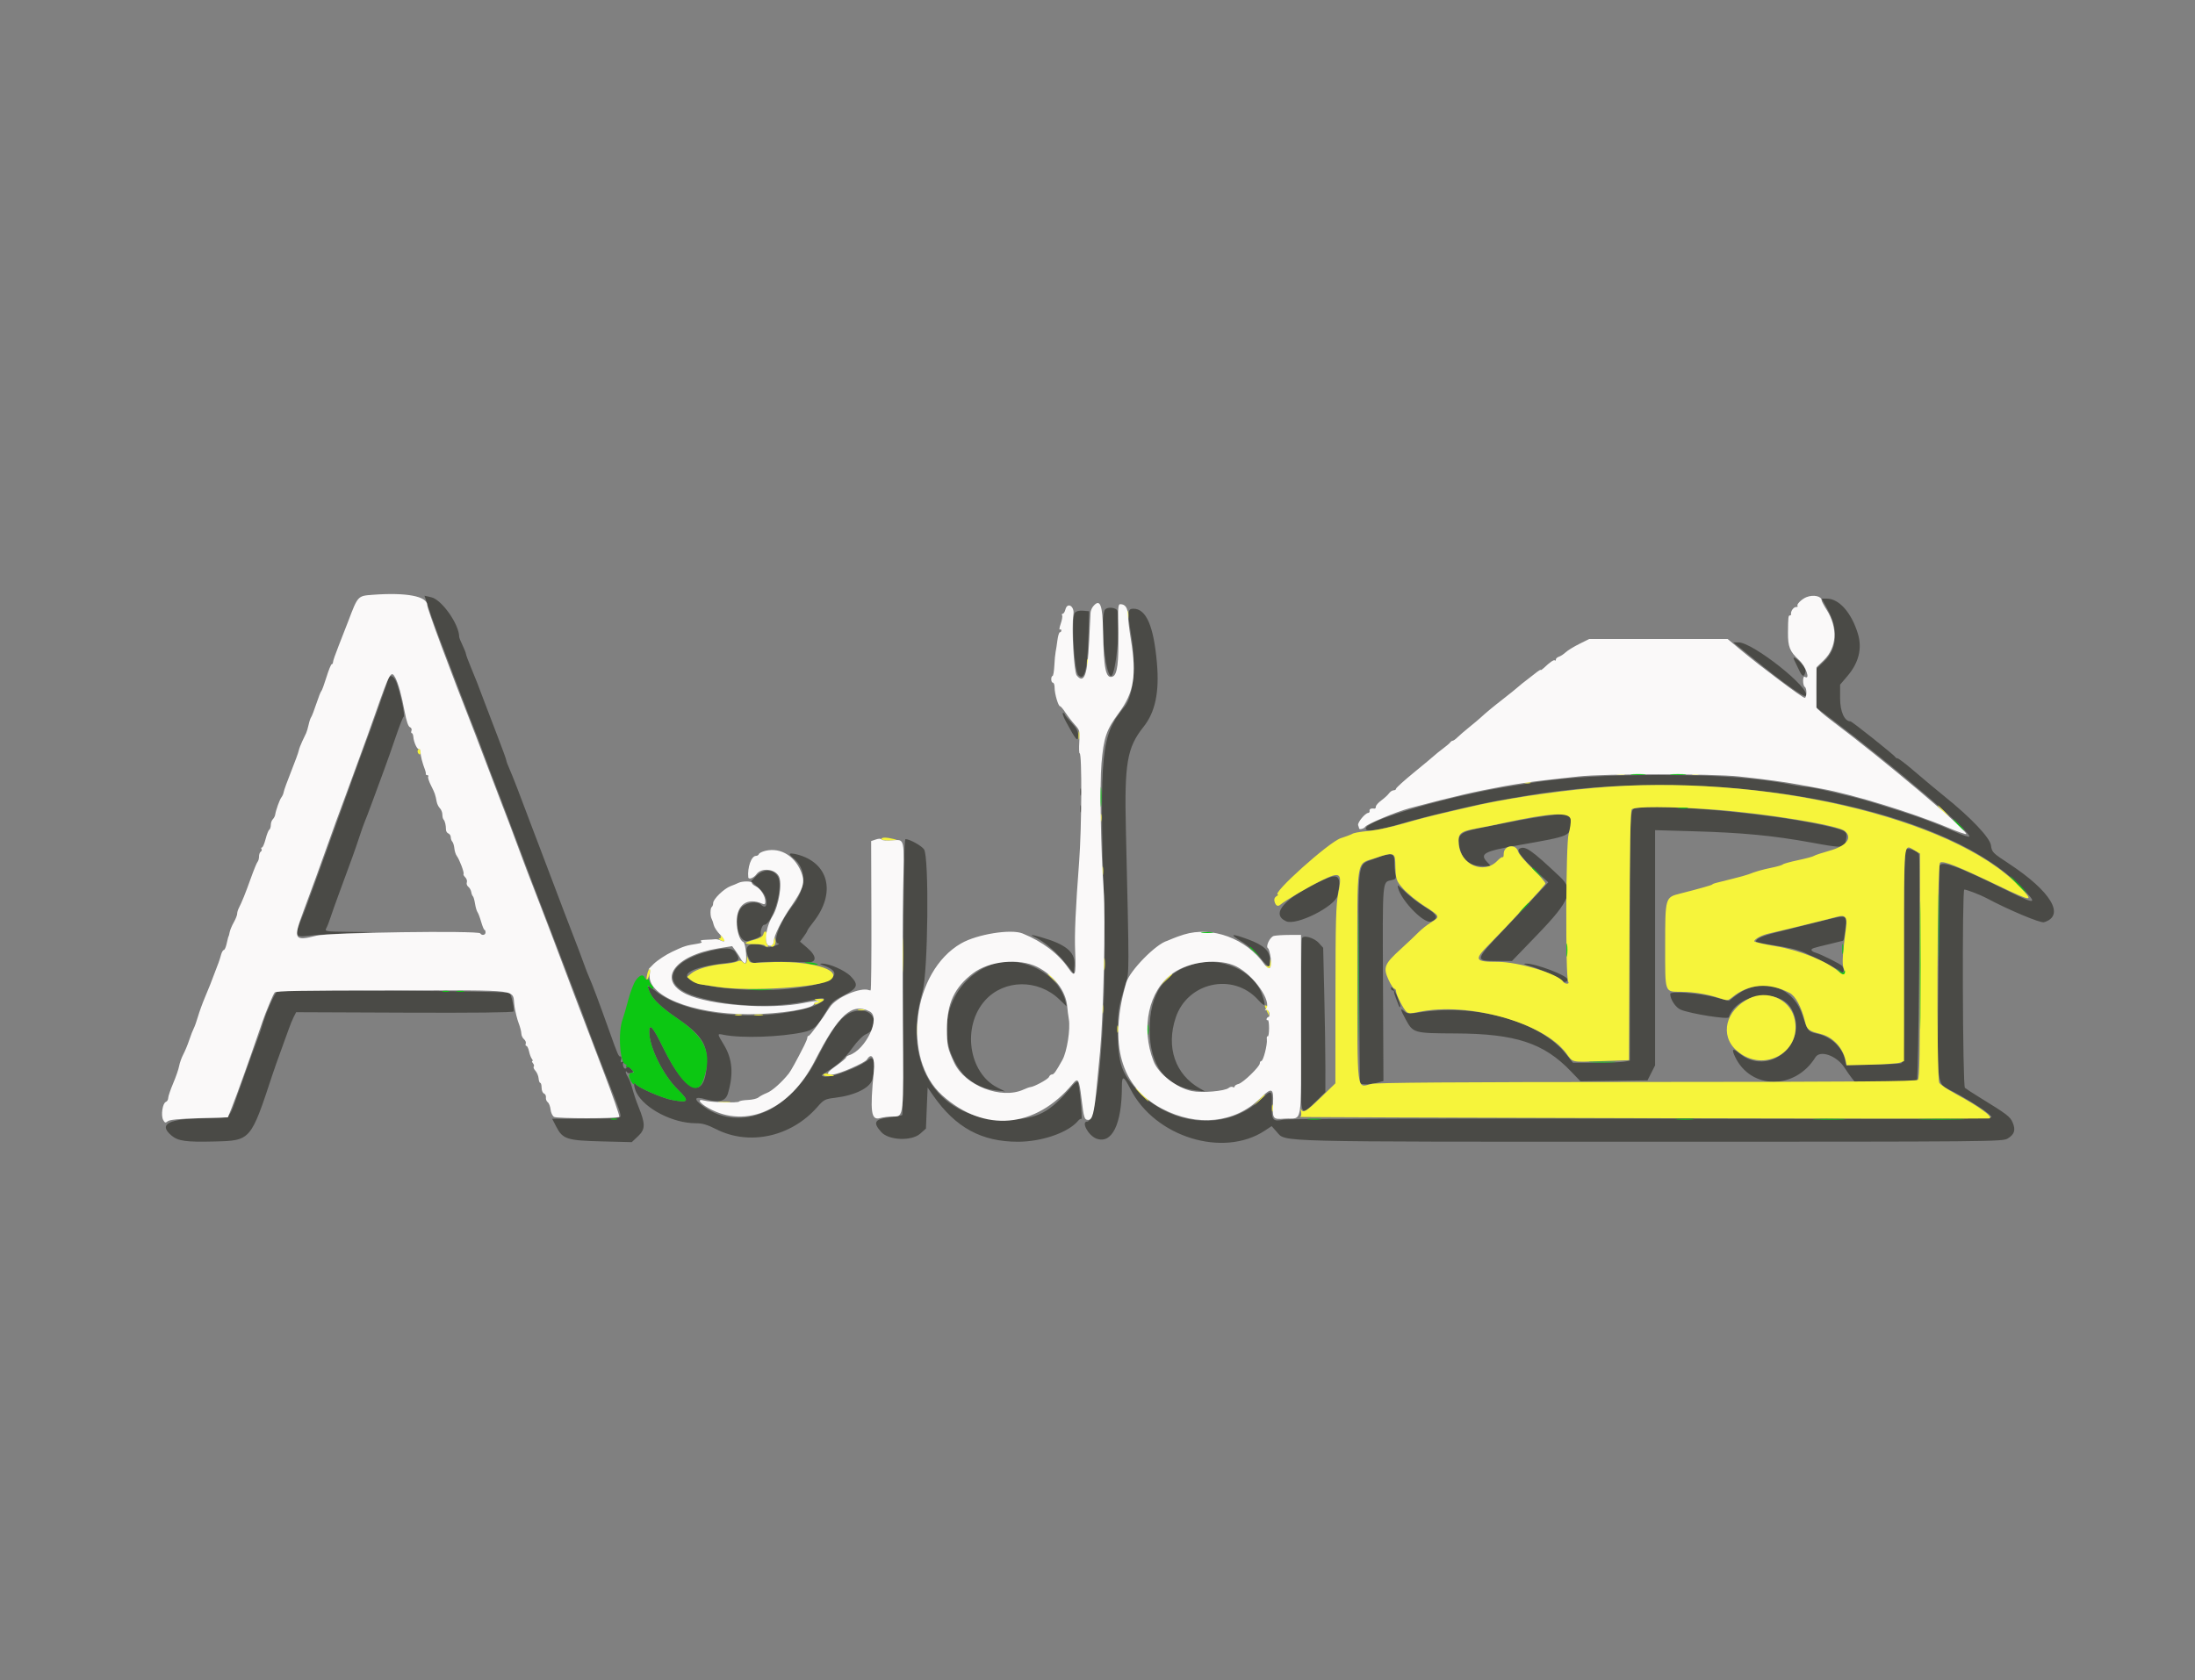<svg id="svg" version="1.1" xmlns="http://www.w3.org/2000/svg" xmlns:xlink="http://www.w3.org/1999/xlink" width="400" height="306.296" viewBox="0, 0, 400,306.296"><rect x="0" y="0" width="400" height="306.296" fill="#808080" stroke="none"/><g id="svgg"><path id="path0" d="M78.186 111.080 C 78.644 112.446,79.362 114.460,79.781 115.556 C 80.200 116.651,81.801 120.858,83.339 124.904 C 84.878 128.950,86.262 132.536,86.417 132.874 C 86.571 133.211,87.206 134.866,87.829 136.552 C 89.007 139.744,89.646 141.428,91.435 146.054 C 92.021 147.571,93.217 150.743,94.091 153.103 C 94.965 155.464,96.238 158.843,96.919 160.613 C 97.599 162.383,98.842 165.625,99.679 167.816 C 100.516 170.008,101.523 172.628,101.916 173.640 C 102.309 174.651,103.200 176.996,103.896 178.851 C 104.592 180.705,105.358 182.705,105.596 183.295 C 105.835 183.885,106.531 185.747,107.142 187.433 C 107.753 189.119,109.119 192.705,110.178 195.402 C 112.942 202.444,113.184 203.131,113.044 203.551 C 112.950 203.833,111.362 203.929,106.770 203.934 L 100.622 203.939 101.379 205.399 C 102.551 207.658,103.327 207.905,109.748 208.063 L 115.128 208.196 116.290 207.099 C 117.629 205.837,117.637 204.889,116.333 201.686 C 115.955 200.759,115.465 199.310,115.244 198.467 C 115.022 197.625,114.657 196.663,114.432 196.330 C 114.207 195.998,114.025 195.584,114.028 195.411 C 114.031 195.218,114.120 195.228,114.258 195.437 C 114.381 195.625,114.731 195.690,115.034 195.581 C 115.530 195.404,115.502 195.308,114.755 194.627 C 114.298 194.210,114.018 194.033,114.132 194.232 C 114.246 194.431,114.214 194.671,114.060 194.766 C 113.705 194.986,113.341 194.076,113.610 193.641 C 113.737 193.435,113.663 193.407,113.409 193.564 C 113.110 193.748,113.051 193.645,113.177 193.162 C 113.271 192.804,113.213 192.541,113.049 192.578 C 112.738 192.647,112.571 192.259,110.964 187.739 C 109.322 183.120,107.856 179.206,107.405 178.238 C 107.170 177.732,106.711 176.559,106.386 175.632 C 106.061 174.705,105.149 172.291,104.360 170.268 C 103.570 168.245,101.967 164.038,100.796 160.920 C 99.626 157.801,98.554 154.973,98.414 154.636 C 98.275 154.299,97.645 152.644,97.015 150.958 C 94.767 144.946,93.411 141.437,92.840 140.157 C 92.521 139.442,92.261 138.739,92.261 138.594 C 92.261 138.450,91.627 136.690,90.852 134.683 C 90.077 132.676,89.028 129.931,88.521 128.582 C 86.943 124.383,86.810 124.044,85.845 121.720 C 85.328 120.475,84.904 119.330,84.904 119.177 C 84.904 119.023,84.628 118.327,84.291 117.629 C 83.954 116.931,83.678 116.237,83.678 116.088 C 83.678 113.812,80.502 109.301,78.600 108.875 L 77.354 108.596 78.186 111.080 M333.062 111.113 C 335.067 114.761,334.821 118.259,332.396 120.583 L 331.034 121.887 331.034 125.450 L 331.034 129.012 333.985 131.249 C 345.581 140.042,359.461 151.905,358.858 152.508 C 358.753 152.613,357.588 152.215,356.269 151.624 C 352.906 150.117,349.545 148.864,345.441 147.586 C 343.502 146.982,341.295 146.295,340.536 146.059 C 338.131 145.311,330.176 143.448,329.387 143.448 C 328.970 143.448,327.963 143.316,327.150 143.153 C 320.165 141.761,313.761 141.280,302.222 141.278 C 292.931 141.277,285.423 141.706,280.253 142.533 C 279.102 142.717,277.195 143.013,276.015 143.192 C 264.755 144.891,248.889 149.480,248.889 151.037 C 248.889 151.706,251.087 151.392,255.550 150.085 C 260.009 148.778,269.284 146.584,273.257 145.895 C 274.100 145.748,275.962 145.424,277.395 145.174 C 311.540 139.206,353.107 146.606,367.893 161.283 C 371.517 164.880,371.249 165.059,366.078 162.492 C 356.330 157.654,353.399 156.633,353.425 158.084 C 353.433 158.548,353.353 167.236,353.246 177.391 C 353.017 199.326,352.762 197.306,355.972 199.014 C 359.477 200.878,362.912 203.164,362.912 203.631 C 362.912 203.948,350.732 204.003,299.035 203.919 C 262.306 203.859,234.641 203.931,233.941 204.088 C 231.970 204.531,231.670 204.176,231.769 201.520 C 231.878 198.596,231.748 198.526,229.738 200.427 C 223.779 206.062,213.960 205.478,207.652 199.114 C 204.411 195.844,203.741 193.991,203.709 188.199 C 203.687 184.379,203.846 183.389,205.126 179.349 C 205.797 177.233,205.796 177.841,205.173 151.205 C 204.891 139.125,205.379 136.276,208.384 132.498 C 210.532 129.796,211.290 126.188,210.829 120.853 C 210.247 114.126,208.877 110.958,206.549 110.958 C 205.485 110.958,205.440 111.481,206.134 115.709 C 207.072 121.417,206.571 126.817,204.915 128.835 C 200.646 134.039,200.346 136.971,201.190 165.211 C 201.756 184.139,200.169 204.444,198.123 204.444 C 196.963 204.444,198.321 206.988,199.778 207.542 C 202.621 208.623,204.444 204.931,204.444 198.092 C 204.444 195.970,204.751 196.052,205.997 198.507 C 210.437 207.255,222.905 211.119,230.492 206.098 L 231.736 205.275 232.726 206.396 C 234.308 208.188,231.722 208.123,300.961 208.121 C 363.559 208.120,364.925 208.108,365.873 207.530 C 367.102 206.780,367.348 205.997,366.780 204.639 C 366.324 203.548,365.788 203.139,360.766 200.051 C 359.502 199.274,358.290 198.486,358.073 198.300 C 357.649 197.937,357.535 162.141,357.957 162.150 C 358.401 162.160,360.895 163.118,361.949 163.684 C 365.942 165.829,371.837 168.306,372.480 168.111 C 376.425 166.914,373.774 162.483,366.093 157.432 C 363.106 155.467,362.985 155.344,362.818 154.104 C 362.628 152.687,359.181 149.054,354.312 145.139 C 353.057 144.131,350.702 142.165,349.079 140.772 C 347.456 139.378,345.984 138.238,345.810 138.238 C 345.635 138.238,345.446 138.134,345.390 138.008 C 345.237 137.664,337.492 131.494,337.213 131.494 C 336.123 131.494,335.326 129.717,335.326 127.288 L 335.326 124.801 336.645 123.255 C 338.731 120.811,339.381 118.198,338.568 115.519 C 337.399 111.670,335.136 109.119,332.890 109.119 L 331.966 109.119 333.062 111.113 M201.385 111.104 C 200.386 112.308,201.363 123.218,202.470 123.218 C 203.404 123.218,204.382 112.029,203.524 111.163 C 203.053 110.687,201.761 110.651,201.385 111.104 M195.872 111.713 C 195.177 112.549,195.729 122.271,196.516 123.065 C 197.747 124.308,198.237 121.866,198.420 113.563 L 198.467 111.418 197.368 111.325 C 196.654 111.266,196.130 111.401,195.872 111.713 M316.520 117.631 C 316.883 117.923,317.986 118.816,318.973 119.617 C 324.930 124.454,328.716 127.171,329.043 126.845 C 330.225 125.663,319.437 117.076,316.794 117.095 L 315.862 117.102 316.520 117.631 M326.998 120.383 C 327.150 120.678,327.516 121.437,327.810 122.069 C 328.421 123.380,328.741 123.510,328.993 122.547 C 329.120 122.061,328.898 121.599,328.186 120.865 C 327.113 119.761,326.562 119.537,326.998 120.383 M70.701 123.908 C 70.605 124.287,69.960 126.184,69.267 128.123 C 68.574 130.061,67.889 131.992,67.745 132.414 C 67.601 132.835,66.842 134.904,66.059 137.011 C 65.275 139.119,63.623 143.670,62.387 147.126 C 59.671 154.726,55.544 166.051,55.184 166.897 C 53.595 170.626,53.669 170.889,56.211 170.571 C 57.241 170.443,60.498 170.245,63.448 170.133 L 68.812 169.928 63.974 169.868 C 59.196 169.809,59.140 169.801,59.472 169.179 C 59.658 168.833,59.995 167.971,60.222 167.263 C 60.450 166.556,61.120 164.667,61.712 163.065 C 64.189 156.364,64.740 154.830,65.457 152.644 C 65.871 151.379,66.335 150.069,66.488 149.732 C 66.640 149.395,67.259 147.773,67.862 146.129 C 68.465 144.485,69.430 141.864,70.007 140.305 C 70.584 138.747,71.568 135.954,72.194 134.100 C 72.820 132.245,73.438 130.687,73.568 130.637 C 73.857 130.525,72.864 125.871,72.223 124.338 C 71.697 123.078,70.964 122.871,70.701 123.908 M194.248 131.537 C 196.121 135.015,196.475 135.409,196.475 134.008 C 196.475 133.286,196.153 132.686,195.249 131.726 C 194.575 131.011,194.023 130.321,194.023 130.193 C 194.023 130.066,193.883 129.962,193.711 129.962 C 193.540 129.962,193.781 130.670,194.248 131.537 M196.853 144.368 C 196.853 144.958,196.916 145.199,196.993 144.904 C 197.070 144.609,197.070 144.126,196.993 143.831 C 196.916 143.536,196.853 143.778,196.853 144.368 M196.853 147.433 C 196.853 148.023,196.916 148.264,196.993 147.969 C 197.070 147.674,197.070 147.192,196.993 146.897 C 196.916 146.602,196.853 146.843,196.853 147.433 M298.039 147.339 C 297.018 147.538,297.020 147.489,297.016 171.073 L 297.011 193.333 296.054 193.525 C 295.527 193.630,293.192 193.716,290.865 193.716 L 286.635 193.716 285.466 192.234 C 280.773 186.286,269.461 182.974,259.040 184.497 C 256.739 184.834,256.437 184.819,255.909 184.341 C 255.114 183.622,255.176 184.010,256.138 185.777 C 257.527 188.329,257.581 188.345,265.287 188.382 C 276.187 188.435,281.328 190.124,286.256 195.271 L 288.009 197.101 294.120 197.018 L 300.230 196.935 300.920 195.567 L 301.609 194.200 301.609 172.763 L 301.609 151.326 308.582 151.526 C 317.549 151.782,323.088 152.311,330.045 153.575 C 336.126 154.680,336.153 154.677,336.445 152.877 C 336.672 151.475,336.421 151.339,331.741 150.321 C 322.085 148.221,302.424 146.481,298.039 147.339 M280.153 148.973 C 278.215 149.283,275.663 149.740,274.483 149.988 C 273.303 150.237,271.096 150.680,269.579 150.973 C 266.280 151.611,265.591 152.160,265.874 153.929 C 266.336 156.819,267.808 158.007,270.781 157.890 L 271.678 157.854 271.011 157.145 C 269.574 155.615,270.416 155.171,276.935 154.026 C 286.300 152.380,286.225 152.413,286.270 149.870 C 286.299 148.188,285.656 148.094,280.153 148.973 M164.617 177.988 C 164.587 191.759,164.506 203.119,164.437 203.231 C 164.367 203.344,163.501 203.520,162.513 203.623 C 159.369 203.952,158.959 204.533,160.588 206.355 C 161.952 207.882,166.125 208.052,167.701 206.646 L 168.736 205.723 168.889 201.982 L 169.042 198.240 170.084 199.733 C 174.143 205.549,178.871 208.123,185.495 208.123 C 189.862 208.123,194.687 206.445,196.458 204.312 C 196.674 204.051,196.943 203.895,197.055 203.964 C 197.321 204.129,196.675 197.492,196.398 197.215 C 196.282 197.099,195.803 197.460,195.335 198.017 C 191.320 202.787,189.163 203.934,183.919 204.092 C 171.106 204.476,164.199 194.259,168.122 180.722 C 169.119 177.280,169.337 156.178,168.389 154.824 C 167.919 154.154,165.785 152.972,165.018 152.957 C 164.764 152.952,164.657 159.613,164.617 177.988 M276.859 154.735 C 276.329 155.071,277.452 156.541,280.071 158.938 L 282.145 160.836 280.023 163.100 C 278.856 164.345,276.052 167.323,273.791 169.718 C 268.776 175.032,268.748 175.172,272.715 175.172 L 275.533 175.172 280.218 170.313 C 286.151 164.161,286.883 162.287,284.305 159.854 C 278.992 154.840,277.888 154.081,276.859 154.735 M347.312 154.879 C 347.072 155.120,346.973 160.799,346.973 174.447 C 346.973 192.497,346.940 193.684,346.437 193.827 C 346.142 193.911,343.768 194.024,341.163 194.078 L 336.425 194.176 336.220 193.178 C 335.765 190.958,333.662 188.971,331.213 188.449 C 329.521 188.088,329.442 187.990,328.437 184.981 C 326.640 179.605,320.798 177.955,316.234 181.535 L 315.073 182.445 312.402 181.756 C 309.532 181.016,304.368 180.636,304.368 181.165 C 304.368 182.168,305.357 183.662,306.276 184.046 C 308.077 184.798,314.899 185.878,315.047 185.435 C 316.515 181.028,324.472 180.051,326.534 184.024 C 329.746 190.215,322.232 196.441,316.931 191.981 C 315.751 190.988,315.505 191.201,316.182 192.629 C 319.051 198.674,327.119 198.724,330.834 192.720 C 331.688 191.340,334.751 192.446,336.140 194.636 C 336.514 195.226,337.091 196.054,337.422 196.475 L 338.024 197.241 343.545 197.241 C 346.582 197.241,349.181 197.127,349.322 196.986 C 349.616 196.693,349.982 156.388,349.697 155.745 C 349.401 155.080,347.722 154.470,347.312 154.879 M143.934 155.632 C 143.847 155.719,144.104 156.048,144.505 156.364 C 147.069 158.381,147.001 161.886,144.332 165.256 C 142.111 168.060,140.676 171.929,141.839 171.976 C 142.134 171.987,141.845 172.192,141.196 172.430 C 140.476 172.694,139.818 172.761,139.510 172.603 C 137.350 171.496,135.569 172.140,136.137 173.824 C 136.662 175.385,137.006 175.702,137.908 175.460 C 138.602 175.273,143.260 175.254,147.050 175.421 C 148.905 175.503,148.913 174.321,147.070 172.743 L 145.787 171.645 146.457 170.739 C 146.825 170.241,147.126 169.747,147.126 169.643 C 147.126 169.538,147.585 168.877,148.146 168.174 C 152.457 162.771,151.071 157.149,145.073 155.709 C 144.533 155.580,144.021 155.545,143.934 155.632 M250.268 156.613 C 247.287 157.788,247.490 156.117,247.663 178.104 L 247.816 197.548 248.711 197.650 C 249.203 197.706,250.168 197.594,250.856 197.402 L 252.107 197.051 252.026 179.253 C 251.939 160.211,251.890 160.810,253.540 160.448 C 254.384 160.263,254.453 160.158,254.285 159.317 C 254.183 158.808,254.100 157.787,254.100 157.050 C 254.100 155.390,253.535 155.325,250.268 156.613 M137.768 159.704 L 136.877 160.634 138.160 161.773 C 139.079 162.589,139.498 163.238,139.640 164.061 C 139.846 165.255,139.388 165.625,138.636 164.874 C 137.982 164.220,136.070 164.480,135.210 165.340 C 133.510 167.041,134.416 171.961,136.347 171.511 C 137.769 171.179,138.848 170.666,138.684 170.400 C 138.443 170.009,138.874 168.582,139.233 168.582 C 140.678 168.582,142.687 162.183,141.896 160.102 C 141.254 158.412,139.195 158.214,137.768 159.704 M241.020 160.452 C 234.052 163.694,231.465 166.608,234.378 167.936 C 236.238 168.783,243.337 165.212,243.754 163.218 C 244.504 159.628,243.964 159.082,241.020 160.452 M254.713 161.408 C 254.713 163.472,259.436 168.552,260.822 167.978 C 262.242 167.390,261.960 166.723,259.720 165.364 C 258.608 164.690,257.027 163.492,256.206 162.702 C 255.385 161.912,254.713 161.330,254.713 161.408 M333.333 167.544 C 331.398 168.018,328.470 168.751,323.751 169.943 C 321.125 170.606,320.000 171.109,320.000 171.621 C 320.000 171.733,321.207 172.004,322.682 172.221 C 325.903 172.697,327.458 173.062,328.889 173.678 C 330.854 174.524,334.859 176.628,335.402 177.100 C 335.980 177.602,336.221 176.796,335.704 176.092 C 335.447 175.742,331.844 173.941,330.805 173.643 C 330.425 173.534,330.115 173.326,330.115 173.180 C 330.115 172.884,330.240 172.843,333.487 172.066 C 334.751 171.763,335.819 171.500,335.860 171.481 C 336.086 171.378,336.530 168.076,336.381 167.606 C 336.173 166.951,335.788 166.943,333.333 167.544 M82.982 170.030 C 83.526 170.097,84.491 170.098,85.127 170.032 C 85.763 169.966,85.318 169.910,84.138 169.909 C 82.958 169.908,82.438 169.962,82.982 170.030 M188.659 170.868 C 190.263 171.605,192.592 173.599,194.176 175.589 L 195.709 177.516 195.801 175.793 C 195.923 173.529,194.197 172.123,189.732 170.844 C 187.936 170.329,187.508 170.339,188.659 170.868 M226.228 171.606 C 227.359 172.286,228.774 173.495,229.547 174.442 C 231.254 176.530,231.418 176.581,231.418 175.014 C 231.418 173.330,230.338 172.307,227.425 171.227 C 224.360 170.091,223.932 170.226,226.228 171.606 M237.260 171.079 C 237.063 172.063,236.908 198.953,237.090 200.690 C 237.335 203.039,237.482 203.047,239.728 200.843 L 241.524 199.080 241.528 194.483 C 241.530 191.954,241.440 186.034,241.328 181.328 L 241.125 172.770 240.333 171.892 C 239.441 170.904,237.404 170.365,237.260 171.079 M129.470 173.324 C 121.565 175.260,120.192 179.615,126.845 181.652 C 133.503 183.691,141.970 183.868,148.804 182.110 C 151.364 181.451,149.987 182.962,147.345 183.710 C 137.788 186.416,124.983 185.031,119.508 180.699 C 117.959 179.472,117.817 179.497,118.414 180.886 C 118.962 182.164,120.581 183.703,123.372 185.601 C 127.627 188.495,128.841 190.245,128.796 193.420 C 128.693 200.723,125.099 199.638,120.877 191.030 C 118.970 187.143,118.314 186.392,118.314 188.094 C 118.314 190.866,120.809 195.931,123.462 198.545 C 125.716 200.766,125.561 201.081,122.491 200.513 C 120.650 200.173,116.235 198.238,115.790 197.576 C 115.373 196.956,115.544 198.323,115.992 199.188 C 117.506 202.117,122.622 204.751,126.795 204.751 C 128.003 204.751,128.887 205.009,130.514 205.835 C 136.535 208.894,144.148 207.239,148.903 201.837 C 150.134 200.439,150.333 200.333,152.140 200.116 C 155.800 199.675,158.559 198.314,158.979 196.743 C 159.703 194.036,159.331 192.199,158.256 193.168 C 156.826 194.458,151.321 196.553,150.161 196.249 C 149.550 196.090,149.579 196.030,150.548 195.433 C 152.667 194.129,153.913 192.976,155.373 190.969 C 156.244 189.771,157.251 188.756,157.787 188.534 C 160.276 187.503,159.589 184.215,156.886 184.215 C 154.071 184.215,152.368 186.059,148.940 192.817 C 143.966 202.621,135.022 206.493,128.285 201.759 C 126.318 200.376,126.433 199.761,128.545 200.362 C 131.026 201.067,132.229 200.758,132.657 199.305 C 133.699 195.774,133.478 193.050,131.941 190.497 C 130.649 188.352,130.650 188.382,131.877 188.632 C 135.106 189.289,142.264 189.051,146.427 188.147 C 148.270 187.747,148.940 187.137,150.503 184.432 C 151.481 182.742,151.838 182.412,153.732 181.449 C 156.300 180.145,156.529 179.534,155.038 177.974 C 154.015 176.904,151.112 175.616,149.797 175.649 C 149.281 175.663,149.367 175.754,150.159 176.033 C 156.149 178.140,147.015 180.971,136.000 180.422 C 123.244 179.785,121.282 176.756,132.797 175.477 C 134.721 175.264,134.933 174.955,134.064 173.629 C 133.494 172.758,132.148 172.669,129.470 173.324 M180.479 175.901 C 172.621 179.056,170.003 188.829,175.240 195.459 C 176.618 197.203,179.002 198.495,181.303 198.742 L 183.142 198.940 181.832 198.285 C 176.479 195.609,175.252 187.077,179.538 182.333 C 182.993 178.510,189.160 178.438,193.048 182.176 L 194.371 183.448 194.154 182.529 C 192.921 177.307,185.697 173.806,180.479 175.901 M217.406 175.770 C 212.016 177.455,209.499 181.269,209.507 187.739 C 209.516 194.283,212.476 198.157,217.936 198.769 L 219.617 198.958 218.697 198.439 C 214.165 195.885,212.453 190.909,214.248 185.507 C 216.391 179.056,224.635 177.228,229.209 182.190 C 230.618 183.718,230.759 183.557,229.990 181.301 C 228.497 176.919,222.361 174.222,217.406 175.770 M278.793 176.091 C 280.469 176.543,284.358 178.310,284.624 178.740 C 284.893 179.175,285.670 179.038,285.670 178.555 C 285.670 177.831,279.828 175.607,278.044 175.652 C 277.504 175.666,277.750 175.810,278.793 176.091 M253.487 180.169 C 253.487 180.371,253.625 180.536,253.793 180.536 C 253.962 180.536,254.077 180.640,254.050 180.766 C 254.023 180.893,254.165 181.410,254.366 181.916 C 254.567 182.421,254.799 183.027,254.882 183.262 C 254.965 183.497,255.096 183.627,255.172 183.551 C 255.367 183.356,254.295 180.609,253.852 180.166 C 253.569 179.883,253.487 179.884,253.487 180.169 M50.533 180.737 C 50.089 180.858,48.324 184.910,47.682 187.280 C 47.568 187.701,47.281 188.529,47.045 189.119 C 46.678 190.038,45.314 193.823,42.851 200.766 C 41.722 203.946,41.934 203.828,37.311 203.856 C 30.747 203.896,28.781 204.913,31.249 206.990 C 32.459 208.008,33.904 208.207,39.126 208.076 C 45.699 207.911,45.693 207.918,49.660 195.862 C 49.966 194.935,50.648 193.004,51.177 191.571 C 51.705 190.138,52.354 188.345,52.618 187.586 C 52.881 186.828,53.293 185.826,53.532 185.360 L 53.967 184.512 73.727 184.593 C 86.465 184.646,93.522 184.567,93.587 184.373 C 93.744 183.901,93.216 181.409,92.871 180.993 C 92.567 180.627,51.830 180.380,50.533 180.737 " stroke="none" fill="#4a4a46" fill-rule="evenodd"></path><path id="path1" d="M205.447 112.184 C 205.447 112.943,205.507 113.253,205.580 112.874 C 205.653 112.494,205.653 111.874,205.580 111.494 C 205.507 111.115,205.447 111.425,205.447 112.184 M198.085 120.920 C 198.088 121.594,198.151 121.834,198.224 121.452 C 198.298 121.071,198.295 120.519,198.218 120.226 C 198.142 119.933,198.082 120.245,198.085 120.920 M196.552 134.100 C 196.556 134.774,196.619 135.014,196.692 134.632 C 196.765 134.251,196.762 133.699,196.686 133.406 C 196.609 133.113,196.549 133.425,196.552 134.100 M76.152 136.732 C 76.039 136.915,76.100 137.218,76.287 137.406 C 76.538 137.656,76.628 137.568,76.628 137.073 C 76.628 136.333,76.469 136.219,76.152 136.732 M294.793 141.213 C 295.174 141.286,295.726 141.283,296.019 141.207 C 296.312 141.130,296.000 141.070,295.326 141.073 C 294.651 141.077,294.412 141.140,294.793 141.213 M308.429 141.207 C 308.724 141.285,309.207 141.285,309.502 141.207 C 309.797 141.130,309.556 141.067,308.966 141.067 C 308.375 141.067,308.134 141.130,308.429 141.207 M277.778 142.740 C 278.073 142.817,278.556 142.817,278.851 142.740 C 279.146 142.663,278.904 142.600,278.314 142.600 C 277.724 142.600,277.483 142.663,277.778 142.740 M290.575 143.616 C 282.579 144.331,273.647 145.700,267.739 147.118 C 267.065 147.280,264.927 147.776,262.989 148.220 C 261.050 148.664,257.808 149.513,255.785 150.106 C 253.762 150.699,251.073 151.293,249.808 151.426 C 247.346 151.685,246.765 151.792,246.284 152.075 C 246.115 152.174,245.231 152.499,244.319 152.797 C 242.165 153.501,231.564 163.021,232.876 163.074 C 233.001 163.080,232.875 163.217,232.596 163.380 C 232.280 163.565,232.149 163.911,232.249 164.295 C 232.461 165.103,232.849 165.323,233.329 164.908 C 234.201 164.154,238.536 161.607,240.876 160.474 C 244.282 158.823,244.617 159.084,243.880 162.815 C 243.453 164.976,243.375 167.809,243.363 181.420 L 243.350 197.476 240.715 200.041 C 238.110 202.577,237.464 202.968,237.112 202.222 C 237.012 202.011,237.004 202.218,237.092 202.682 C 237.196 203.226,237.115 203.551,236.864 203.599 C 236.650 203.639,264.751 203.743,299.310 203.829 C 333.870 203.914,362.317 203.936,362.527 203.876 C 363.337 203.645,360.716 201.737,356.344 199.373 C 354.892 198.588,353.570 197.693,353.404 197.384 C 352.877 196.398,353.007 157.703,353.539 157.262 C 354.069 156.822,356.577 157.814,364.273 161.506 C 370.440 164.464,370.777 164.468,367.969 161.548 C 355.905 149.002,320.939 140.901,290.575 143.616 M354.023 147.893 C 354.595 148.483,355.132 148.966,355.216 148.966 C 355.300 148.966,354.901 148.483,354.330 147.893 C 353.758 147.303,353.221 146.820,353.136 146.820 C 353.052 146.820,353.451 147.303,354.023 147.893 M312.374 147.584 C 321.805 148.276,334.885 150.416,336.163 151.477 C 337.669 152.726,336.502 154.218,333.333 155.096 C 331.985 155.469,330.743 155.882,330.575 156.012 C 330.406 156.143,329.096 156.497,327.663 156.799 C 326.230 157.102,324.989 157.446,324.904 157.565 C 324.820 157.683,323.923 157.950,322.912 158.156 C 321.148 158.516,319.940 158.862,318.621 159.385 C 318.284 159.519,316.904 159.899,315.556 160.230 C 312.197 161.054,312.203 161.052,312.031 161.234 C 311.906 161.365,309.423 162.065,306.160 162.890 C 303.449 163.576,303.448 163.578,303.448 172.461 C 303.448 181.176,303.301 180.757,306.377 180.793 C 308.750 180.822,311.132 181.217,313.366 181.955 C 314.807 182.431,314.881 182.425,315.665 181.788 C 318.709 179.315,322.345 179.039,326.126 180.994 C 327.189 181.544,328.261 183.530,328.913 186.156 C 329.303 187.726,329.543 187.919,331.817 188.491 C 334.048 189.052,335.841 190.993,336.360 193.410 L 336.524 194.176 341.041 194.070 C 343.526 194.011,345.877 193.842,346.266 193.694 L 346.973 193.425 346.973 174.098 C 346.973 152.760,346.866 153.827,348.884 155.006 L 349.885 155.590 349.885 176.018 C 349.885 191.894,349.800 196.530,349.504 196.826 C 349.203 197.126,338.751 197.211,300.155 197.226 C 264.806 197.240,250.816 197.342,249.850 197.592 C 247.197 198.279,247.356 199.560,247.356 177.530 C 247.356 155.497,247.006 157.679,250.753 156.373 C 253.751 155.328,254.218 155.431,254.262 157.147 C 254.344 160.414,254.374 160.511,255.790 162.086 C 256.551 162.932,258.275 164.331,259.621 165.195 C 262.462 167.017,262.490 167.089,260.766 168.152 C 260.050 168.593,259.042 169.388,258.527 169.918 C 258.012 170.448,256.531 171.847,255.236 173.027 C 252.272 175.727,252.018 176.367,253.028 178.575 C 253.444 179.485,253.925 180.230,254.095 180.230 C 254.266 180.230,254.406 180.441,254.406 180.700 C 254.406 181.328,255.777 184.005,256.336 184.469 C 256.677 184.753,257.158 184.757,258.418 184.487 C 267.473 182.545,281.276 186.384,285.418 191.998 C 286.697 193.732,286.188 193.621,291.954 193.424 L 296.858 193.257 296.937 170.604 C 296.993 154.489,297.114 147.832,297.358 147.539 C 297.827 146.973,304.305 146.993,312.374 147.584 M200.537 149.119 C 200.540 149.793,200.603 150.033,200.677 149.652 C 200.750 149.270,200.747 148.719,200.670 148.426 C 200.594 148.132,200.534 148.444,200.537 149.119 M286.232 149.402 C 286.289 149.895,286.119 151.067,285.856 152.007 C 285.338 153.859,285.263 178.113,285.773 178.927 C 285.925 179.170,285.845 179.310,285.553 179.310 C 285.301 179.310,285.002 179.162,284.890 178.982 C 283.992 177.528,276.753 175.326,272.873 175.326 C 268.703 175.326,268.551 174.990,271.418 172.105 C 274.645 168.858,281.543 161.405,281.622 161.080 C 281.671 160.878,280.614 159.642,279.272 158.332 C 277.930 157.023,276.753 155.636,276.656 155.251 C 276.274 153.727,274.023 154.063,274.023 155.644 C 274.023 156.073,273.943 156.344,273.846 156.247 C 273.749 156.150,273.301 156.455,272.850 156.924 C 270.413 159.464,266.167 157.639,265.827 153.907 C 265.647 151.925,266.048 151.571,269.119 151.003 C 270.552 150.738,272.759 150.296,274.023 150.019 C 282.565 148.152,286.070 147.975,286.232 149.402 M160.613 152.950 C 160.613 153.120,161.330 153.241,162.222 153.220 C 163.598 153.189,163.698 153.150,162.912 152.950 C 161.550 152.604,160.613 152.604,160.613 152.950 M200.850 158.774 C 200.850 159.533,200.910 159.843,200.983 159.464 C 201.056 159.084,201.056 158.464,200.983 158.084 C 200.910 157.705,200.850 158.015,200.850 158.774 M336.432 168.877 C 335.783 173.768,335.660 175.666,335.944 176.414 C 336.403 177.620,336.001 177.885,334.996 177.039 C 332.753 175.151,327.939 173.215,323.722 172.505 C 321.506 172.132,319.693 171.720,319.693 171.591 C 319.693 171.161,321.095 170.428,322.473 170.136 C 323.860 169.843,333.201 167.550,334.866 167.095 C 336.235 166.720,336.655 167.198,336.432 168.877 M164.417 174.100 C 164.417 177.050,164.463 178.257,164.519 176.782 C 164.576 175.307,164.576 172.893,164.519 171.418 C 164.463 169.943,164.417 171.149,164.417 174.100 M139.086 170.353 C 138.994 170.704,138.381 171.051,137.365 171.328 C 135.328 171.883,135.367 172.107,137.501 172.107 C 138.444 172.107,139.279 172.211,139.358 172.337 C 139.436 172.464,139.646 172.567,139.826 172.567 C 140.047 172.567,140.040 172.433,139.807 172.151 C 139.608 171.912,139.543 171.326,139.654 170.772 C 139.857 169.758,139.341 169.378,139.086 170.353 M131.316 170.651 C 131.439 170.871,131.359 171.038,131.129 171.044 C 130.892 171.049,130.956 171.186,131.287 171.378 C 132.075 171.836,132.336 171.432,131.663 170.797 C 131.354 170.506,131.198 170.441,131.316 170.651 M141.027 171.418 C 141.010 171.881,140.835 172.261,140.639 172.261 C 140.442 172.261,140.363 172.342,140.462 172.442 C 140.901 172.881,141.493 172.083,141.279 171.341 L 141.057 170.575 141.027 171.418 M201.168 175.785 C 201.169 176.797,201.227 177.174,201.295 176.623 C 201.363 176.072,201.362 175.244,201.292 174.784 C 201.222 174.323,201.166 174.774,201.168 175.785 M136.111 174.943 C 136.090 175.694,135.790 175.820,135.267 175.297 C 135.043 175.074,134.742 175.061,134.362 175.257 C 134.049 175.419,132.897 175.628,131.801 175.721 C 129.347 175.929,126.887 176.664,125.931 177.474 L 125.211 178.084 125.922 178.688 C 126.314 179.019,127.072 179.356,127.608 179.435 C 128.144 179.514,129.574 179.725,130.787 179.904 C 136.718 180.780,149.607 179.972,151.341 178.616 C 153.751 176.730,147.293 174.961,139.687 175.425 C 136.785 175.602,136.667 175.584,136.404 174.931 L 136.131 174.253 136.111 174.943 M231.459 175.435 C 231.426 176.135,231.310 176.270,230.881 176.107 C 230.451 175.943,230.421 175.979,230.728 176.288 C 231.262 176.827,231.815 176.217,231.639 175.284 C 231.517 174.642,231.496 174.659,231.459 175.435 M118.221 176.782 C 117.908 177.340,117.675 178.832,117.946 178.544 C 118.264 178.207,118.717 176.552,118.491 176.552 C 118.414 176.552,118.292 176.655,118.221 176.782 M190.958 177.567 C 190.958 177.620,191.406 178.068,191.954 178.563 L 192.950 179.464 192.050 178.467 C 191.211 177.539,190.958 177.330,190.958 177.567 M212.397 178.621 L 211.341 179.770 212.490 178.714 C 213.560 177.731,213.781 177.471,213.547 177.471 C 213.495 177.471,212.978 177.989,212.397 178.621 M318.774 181.998 C 314.452 184.124,313.335 188.743,316.474 191.506 C 321.445 195.882,328.743 191.593,326.931 185.361 C 325.970 182.053,321.993 180.414,318.774 181.998 M148.812 182.375 C 149.336 182.601,149.348 182.642,148.889 182.660 C 148.594 182.672,148.352 182.823,148.352 182.996 C 148.352 183.175,148.748 183.106,149.272 182.835 C 150.448 182.227,150.431 182.064,149.195 182.091 C 148.361 182.109,148.299 182.155,148.812 182.375 M200.850 183.908 C 200.850 184.667,200.910 184.977,200.983 184.598 C 201.056 184.218,201.056 183.598,200.983 183.218 C 200.910 182.839,200.850 183.149,200.850 183.908 M230.498 183.413 C 230.498 183.478,230.713 183.995,230.975 184.563 C 231.290 185.244,231.386 185.334,231.259 184.828 C 231.153 184.406,231.054 183.889,231.038 183.678 C 231.013 183.347,230.498 183.094,230.498 183.413 M156.398 184.119 C 156.693 184.196,157.176 184.196,157.471 184.119 C 157.766 184.042,157.525 183.979,156.935 183.979 C 156.345 183.979,156.103 184.042,156.398 184.119 M134.023 185.039 C 134.318 185.116,134.801 185.116,135.096 185.039 C 135.391 184.962,135.149 184.899,134.559 184.899 C 133.969 184.899,133.728 184.962,134.023 185.039 M137.548 185.044 C 137.927 185.117,138.548 185.117,138.927 185.044 C 139.307 184.971,138.996 184.911,138.238 184.911 C 137.479 184.911,137.169 184.971,137.548 185.044 M167.150 187.739 C 167.152 188.920,167.207 189.365,167.274 188.729 C 167.340 188.093,167.339 187.127,167.271 186.583 C 167.203 186.039,167.149 186.559,167.150 187.739 M203.596 187.586 C 203.596 188.176,203.659 188.418,203.736 188.123 C 203.813 187.828,203.813 187.345,203.736 187.050 C 203.659 186.755,203.596 186.996,203.596 187.586 M150.039 195.861 C 149.925 196.046,150.305 196.169,150.991 196.169 C 152.264 196.169,152.282 196.045,151.053 195.751 C 150.600 195.642,150.144 195.692,150.039 195.861 M207.969 199.540 C 208.628 200.215,209.236 200.766,209.320 200.766 C 209.404 200.766,208.934 200.215,208.276 199.540 C 207.617 198.866,207.010 198.314,206.925 198.314 C 206.841 198.314,207.311 198.866,207.969 199.540 M229.406 200.536 L 228.506 201.533 229.502 200.632 C 230.050 200.137,230.498 199.689,230.498 199.636 C 230.498 199.399,230.245 199.608,229.406 200.536 M131.117 200.988 C 131.668 201.057,132.495 201.055,132.956 200.985 C 133.416 200.915,132.966 200.860,131.954 200.861 C 130.943 200.863,130.566 200.920,131.117 200.988 M231.795 201.992 C 231.795 202.582,231.858 202.824,231.935 202.529 C 232.013 202.234,232.013 201.751,231.935 201.456 C 231.858 201.161,231.795 201.402,231.795 201.992 " stroke="none" fill="#f6f43b" fill-rule="evenodd"></path><path id="path2" d="M67.893 108.424 C 65.189 108.627,65.220 108.593,63.453 113.257 C 63.070 114.268,62.290 116.268,61.719 117.701 C 61.148 119.134,60.683 120.479,60.685 120.690 C 60.688 120.900,60.583 121.073,60.454 121.073 C 60.324 121.073,59.888 122.142,59.486 123.448 C 59.083 124.755,58.664 125.893,58.554 125.977 C 58.444 126.061,58.035 127.096,57.646 128.276 C 57.256 129.456,56.832 130.559,56.703 130.728 C 56.575 130.897,56.367 131.513,56.242 132.097 C 56.116 132.682,55.914 133.371,55.792 133.630 C 55.669 133.888,55.340 134.582,55.060 135.172 C 54.779 135.762,54.497 136.521,54.432 136.858 C 54.367 137.195,53.746 138.893,53.053 140.631 C 52.359 142.369,51.753 144.045,51.705 144.356 C 51.658 144.667,51.471 145.107,51.290 145.334 C 50.963 145.745,50.268 147.680,50.143 148.527 C 50.107 148.772,49.914 149.136,49.713 149.336 C 49.513 149.537,49.349 150.010,49.349 150.388 C 49.349 150.766,49.223 151.152,49.070 151.247 C 48.917 151.342,48.615 152.108,48.399 152.951 C 48.183 153.793,47.887 154.483,47.740 154.483 C 47.593 154.483,47.553 154.611,47.650 154.768 C 47.747 154.925,47.686 155.140,47.515 155.246 C 47.343 155.352,47.203 155.748,47.203 156.125 C 47.203 156.503,47.083 156.943,46.935 157.103 C 46.788 157.264,46.226 158.636,45.686 160.153 C 44.748 162.787,44.086 164.428,43.491 165.590 C 43.341 165.882,43.218 166.327,43.218 166.577 C 43.218 166.827,42.940 167.526,42.601 168.131 C 42.261 168.736,41.927 169.533,41.857 169.903 C 41.788 170.272,41.704 170.609,41.670 170.651 C 41.637 170.693,41.584 170.831,41.554 170.958 C 41.523 171.084,41.391 171.636,41.261 172.184 C 41.131 172.732,40.912 173.180,40.775 173.180 C 40.638 173.180,40.419 173.559,40.288 174.023 C 39.954 175.204,40.053 174.933,38.312 179.464 C 38.182 179.801,37.728 180.904,37.302 181.916 C 36.876 182.927,36.322 184.460,36.071 185.321 C 35.819 186.183,35.475 187.149,35.305 187.467 C 35.136 187.785,34.767 188.736,34.487 189.579 C 34.207 190.421,33.718 191.600,33.402 192.198 C 33.086 192.796,32.746 193.748,32.646 194.314 C 32.547 194.879,32.057 196.301,31.558 197.473 C 31.060 198.645,30.651 199.851,30.651 200.153 C 30.651 200.454,30.458 200.775,30.222 200.865 C 29.627 201.094,29.293 203.318,29.730 204.135 C 30.028 204.692,30.154 204.730,30.566 204.388 C 30.907 204.104,32.606 203.939,36.291 203.831 L 41.531 203.678 42.258 201.844 C 43.143 199.609,45.310 193.574,46.936 188.812 C 47.599 186.874,48.258 185.011,48.401 184.674 C 48.545 184.337,48.912 183.441,49.217 182.682 C 49.522 181.923,49.900 181.130,50.057 180.920 C 50.281 180.619,54.951 180.536,71.598 180.536 C 95.858 180.536,93.250 180.187,93.768 183.509 C 93.920 184.487,94.258 185.839,94.519 186.513 C 94.779 187.188,94.998 188.033,95.006 188.392 C 95.013 188.750,95.232 189.221,95.493 189.437 C 95.753 189.653,95.896 190.015,95.809 190.241 C 95.722 190.467,95.774 190.651,95.924 190.651 C 96.074 190.651,96.292 191.100,96.410 191.648 C 96.527 192.195,96.761 192.816,96.931 193.027 C 97.101 193.238,97.137 193.410,97.011 193.410 C 96.886 193.410,96.937 193.595,97.125 193.821 C 97.312 194.048,97.376 194.323,97.266 194.432 C 97.156 194.542,97.295 194.885,97.574 195.194 C 97.854 195.502,98.113 196.124,98.150 196.575 C 98.187 197.026,98.326 197.395,98.458 197.395 C 98.589 197.395,98.697 197.794,98.697 198.281 C 98.697 198.769,98.893 199.243,99.133 199.335 C 99.372 199.427,99.531 199.752,99.486 200.058 C 99.441 200.363,99.589 200.751,99.814 200.920 C 100.040 201.088,100.274 201.692,100.335 202.261 C 100.395 202.830,100.681 203.428,100.969 203.590 C 101.565 203.923,112.524 203.922,112.852 203.589 C 112.969 203.469,111.637 199.648,109.892 195.096 C 108.147 190.544,105.939 184.751,104.986 182.222 C 100.509 170.347,99.477 167.625,98.474 165.057 C 96.416 159.785,95.709 157.919,92.726 149.885 C 92.507 149.295,91.975 147.916,91.544 146.820 C 91.113 145.724,89.984 142.759,89.034 140.230 C 88.085 137.701,86.983 134.805,86.586 133.793 C 81.781 121.556,77.865 111.015,77.859 110.302 C 77.844 108.678,74.047 107.963,67.893 108.424 M329.204 108.847 C 328.313 109.203,327.313 110.199,327.579 110.465 C 327.681 110.568,327.550 110.651,327.287 110.651 C 326.835 110.651,326.282 111.453,326.388 111.954 C 326.415 112.080,326.322 112.184,326.181 112.184 C 325.890 112.184,325.855 112.483,325.828 115.284 C 325.802 117.880,326.156 118.767,327.833 120.306 C 329.084 121.455,329.975 124.043,328.889 123.372 C 328.711 123.261,328.582 123.567,328.582 124.102 C 328.582 124.607,328.720 125.107,328.889 125.211 C 329.304 125.467,329.280 127.203,328.861 127.203 C 328.460 127.203,320.854 121.506,317.336 118.570 L 314.826 116.475 302.223 116.475 L 289.621 116.475 287.807 117.375 C 286.810 117.870,285.690 118.558,285.318 118.904 C 284.947 119.250,284.391 119.613,284.084 119.711 C 283.776 119.808,283.525 120.040,283.525 120.225 C 283.525 120.410,283.444 120.481,283.346 120.383 C 283.170 120.207,282.468 120.689,281.333 121.762 C 281.021 122.057,280.766 122.218,280.766 122.118 C 280.766 122.019,280.318 122.301,279.770 122.744 C 279.222 123.188,278.451 123.786,278.057 124.074 C 277.663 124.362,277.032 124.874,276.654 125.211 C 276.277 125.548,275.082 126.512,273.999 127.353 C 272.070 128.852,270.728 129.964,269.742 130.881 C 269.470 131.134,268.565 131.893,267.731 132.567 C 266.897 133.241,265.937 134.069,265.598 134.406 C 265.258 134.743,264.872 135.019,264.740 135.019 C 264.607 135.019,264.400 135.158,264.280 135.327 C 264.160 135.497,263.556 136.012,262.938 136.472 C 262.321 136.932,261.631 137.485,261.406 137.701 C 261.181 137.916,259.513 139.305,257.701 140.788 C 255.889 142.270,254.406 143.613,254.406 143.772 C 254.406 143.931,254.207 144.061,253.964 144.061 C 253.720 144.061,253.341 144.311,253.121 144.617 C 252.901 144.922,252.272 145.500,251.724 145.901 C 251.176 146.301,250.728 146.810,250.728 147.031 C 250.728 147.252,250.625 147.417,250.498 147.397 C 249.889 147.301,249.509 147.468,249.579 147.802 C 249.621 148.005,249.508 148.178,249.328 148.185 C 248.768 148.209,247.326 149.976,247.499 150.427 C 247.589 150.662,247.663 150.912,247.663 150.983 C 247.663 151.298,248.577 151.069,248.797 150.699 C 249.083 150.217,254.527 147.943,256.908 147.311 C 264.908 145.187,268.886 144.262,274.023 143.332 C 276.299 142.920,279.540 142.437,281.226 142.257 C 282.912 142.078,285.808 141.755,287.663 141.540 C 292.203 141.014,312.186 141.017,316.935 141.545 C 322.225 142.133,325.116 142.523,327.663 142.993 C 328.927 143.227,330.858 143.579,331.954 143.777 C 337.574 144.789,348.650 148.192,354.866 150.817 C 356.762 151.618,358.314 152.158,358.314 152.018 C 358.314 151.170,343.302 138.516,334.031 131.551 C 332.383 130.313,331.021 129.138,331.005 128.941 C 330.989 128.744,330.987 127.020,331.000 125.111 L 331.025 121.640 332.366 120.337 C 334.748 118.022,334.942 114.421,332.860 111.139 C 332.362 110.353,331.954 109.582,331.954 109.425 C 331.954 108.668,330.447 108.351,329.204 108.847 M199.195 110.545 C 198.963 110.824,198.755 111.341,198.731 111.694 C 198.708 112.048,198.592 114.406,198.474 116.935 C 198.189 123.027,197.564 124.747,196.222 123.130 C 195.696 122.495,195.243 114.291,195.610 112.034 C 195.858 110.515,194.512 109.665,194.149 111.111 C 194.043 111.533,193.825 111.877,193.665 111.877 C 193.505 111.877,193.453 112.006,193.551 112.164 C 193.648 112.321,193.535 113.008,193.300 113.691 C 193.065 114.374,192.993 114.857,193.141 114.766 C 193.289 114.675,193.410 114.746,193.410 114.924 C 193.410 115.103,193.291 115.249,193.146 115.249 C 193.001 115.249,192.799 115.904,192.697 116.705 C 192.595 117.506,192.446 118.467,192.367 118.841 C 192.288 119.215,192.182 120.353,192.131 121.370 C 192.081 122.386,191.934 123.218,191.805 123.218 C 191.676 123.218,191.571 123.494,191.571 123.831 C 191.571 124.169,191.709 124.444,191.877 124.444 C 192.046 124.444,192.184 124.860,192.184 125.369 C 192.184 126.469,192.851 128.736,193.174 128.736 C 193.300 128.736,193.740 129.253,194.154 129.885 C 194.567 130.517,195.334 131.510,195.859 132.090 C 196.768 133.096,196.807 133.246,196.685 135.232 C 196.614 136.379,196.641 137.318,196.746 137.318 C 197.188 137.318,197.128 150.785,196.657 157.023 C 195.994 165.811,195.797 170.264,195.928 173.449 C 196.111 177.892,195.944 178.300,194.691 176.479 C 192.876 173.840,189.993 171.654,186.360 170.161 C 184.255 169.296,178.089 170.285,175.167 171.957 C 166.238 177.066,164.255 192.970,171.711 199.668 C 179.369 206.548,188.738 205.712,195.496 197.546 C 196.455 196.386,196.670 196.743,197.072 200.153 C 197.501 203.800,197.607 204.138,198.323 204.138 C 199.074 204.138,199.396 202.897,199.831 198.314 C 200.015 196.375,200.299 193.410,200.461 191.724 C 201.085 185.238,201.490 167.225,201.125 162.195 C 200.595 154.887,200.391 143.101,200.726 139.157 C 201.124 134.463,201.625 133.000,203.859 129.999 C 206.643 126.260,207.167 123.106,206.085 116.602 C 205.806 114.931,205.565 112.943,205.548 112.184 C 205.517 110.794,205.055 110.123,204.138 110.134 C 203.743 110.139,203.693 110.883,203.784 115.389 C 203.893 120.786,203.608 123.003,202.764 123.327 C 201.518 123.805,201.129 121.975,201.018 115.096 C 200.939 110.205,200.463 109.017,199.195 110.545 M72.040 123.541 C 72.577 124.546,73.210 126.842,73.740 129.710 C 74.063 131.457,74.391 132.431,74.696 132.547 C 74.954 132.647,75.082 132.928,74.984 133.183 C 74.887 133.434,74.913 133.640,75.040 133.640 C 75.168 133.640,75.294 133.940,75.322 134.306 C 75.398 135.317,76.051 136.719,76.357 136.530 C 76.506 136.438,76.628 136.695,76.628 137.101 C 76.628 137.757,76.954 139.025,77.470 140.383 C 77.567 140.636,77.623 140.946,77.597 141.073 C 77.570 141.199,77.694 141.303,77.872 141.303 C 78.051 141.303,78.122 141.424,78.030 141.572 C 77.939 141.721,78.172 142.450,78.549 143.194 C 79.236 144.551,79.332 144.827,79.582 146.164 C 79.657 146.562,79.919 147.089,80.165 147.336 C 80.412 147.582,80.613 148.095,80.613 148.477 C 80.613 148.858,80.709 149.266,80.826 149.383 C 81.079 149.636,81.272 150.434,81.266 151.204 C 81.264 151.508,81.461 151.833,81.704 151.927 C 81.947 152.020,82.146 152.330,82.146 152.615 C 82.146 152.901,82.272 153.265,82.426 153.425 C 82.580 153.585,82.747 154.130,82.797 154.636 C 82.847 155.142,83.044 155.762,83.235 156.015 C 83.730 156.669,84.653 159.128,84.472 159.308 C 84.389 159.392,84.529 159.668,84.783 159.923 C 85.038 160.177,85.167 160.592,85.070 160.845 C 84.973 161.097,85.093 161.459,85.337 161.648 C 85.582 161.837,85.825 162.268,85.879 162.605 C 85.933 162.943,86.067 163.287,86.176 163.372 C 86.286 163.456,86.461 164.066,86.566 164.728 C 86.671 165.389,86.872 166.079,87.012 166.260 C 87.152 166.442,87.455 167.245,87.685 168.046 C 87.915 168.847,88.188 169.502,88.292 169.502 C 88.395 169.502,88.480 169.709,88.480 169.962 C 88.480 170.465,87.804 170.591,87.524 170.139 C 87.188 169.594,59.903 169.981,57.667 170.562 C 53.644 171.608,53.401 171.196,55.198 166.375 C 56.852 161.937,58.237 158.127,60.079 152.950 C 60.889 150.674,61.716 148.398,61.916 147.893 C 62.117 147.387,62.804 145.525,63.442 143.755 C 64.080 141.985,65.115 139.157,65.741 137.471 C 66.368 135.785,67.606 132.337,68.493 129.808 C 71.036 122.555,71.281 122.123,72.040 123.541 M159.605 153.026 L 158.750 153.316 158.797 166.926 C 158.823 174.412,158.760 180.536,158.656 180.536 C 158.552 180.536,158.433 180.522,158.391 180.504 C 156.877 179.862,152.356 181.818,151.210 183.610 C 149.744 185.903,147.595 188.812,147.367 188.812 C 147.235 188.812,147.126 188.957,147.126 189.134 C 147.126 189.310,146.868 189.965,146.551 190.590 C 145.143 193.368,144.126 195.211,143.727 195.709 C 142.433 197.322,140.716 198.845,139.770 199.218 C 139.180 199.451,138.482 199.823,138.219 200.046 C 137.955 200.268,137.087 200.475,136.290 200.505 C 135.492 200.535,134.775 200.665,134.696 200.794 C 134.516 201.084,129.516 200.943,128.313 200.614 C 126.911 200.232,127.447 201.085,129.216 202.054 C 136.057 205.799,143.946 202.257,148.469 193.410 C 152.812 184.913,155.257 182.708,158.483 184.376 C 160.583 185.462,157.787 191.384,154.713 192.361 C 154.418 192.455,154.176 192.636,154.176 192.764 C 154.176 192.892,153.421 193.538,152.497 194.199 C 150.561 195.586,150.438 195.862,151.756 195.862 C 152.754 195.862,157.614 193.740,157.983 193.143 C 158.854 191.734,159.473 192.817,159.231 195.326 C 158.519 202.722,158.734 204.282,160.397 203.805 C 160.935 203.651,161.966 203.525,162.688 203.525 C 164.727 203.525,164.688 203.890,164.525 186.360 C 164.446 177.847,164.471 167.019,164.579 162.299 C 164.803 152.573,164.898 153.003,162.577 153.195 C 161.616 153.275,160.766 153.205,160.656 153.037 C 160.530 152.843,160.155 152.839,159.605 153.026 M139.472 155.093 C 138.886 155.236,138.358 155.502,138.297 155.684 C 138.236 155.866,137.996 156.015,137.763 156.015 C 136.929 156.015,136.181 158.095,136.361 159.914 C 136.410 160.407,137.356 160.047,137.863 159.343 C 138.740 158.125,141.197 158.351,141.928 159.717 C 142.593 160.959,141.960 165.020,140.802 166.943 C 139.301 169.436,139.145 172.905,140.559 172.363 C 140.799 172.270,140.996 171.938,140.996 171.623 C 140.996 170.646,142.437 167.735,144.140 165.271 C 146.245 162.225,146.682 160.985,146.186 159.458 C 145.129 156.197,142.350 154.391,139.472 155.093 M134.553 160.941 C 134.304 161.070,133.674 161.332,133.155 161.523 C 131.943 161.969,129.962 163.887,129.962 164.615 C 129.962 164.923,129.843 165.248,129.699 165.337 C 129.409 165.516,129.406 167.024,129.695 167.510 C 129.795 167.678,129.963 168.177,130.068 168.618 C 130.173 169.060,130.700 169.851,131.238 170.377 C 132.249 171.366,132.276 171.904,131.291 171.422 C 130.981 171.271,130.556 171.174,130.345 171.206 C 130.134 171.238,129.375 171.284,128.659 171.307 C 127.822 171.335,127.502 171.443,127.764 171.609 C 128.040 171.784,127.794 171.924,126.997 172.045 C 125.051 172.341,124.657 172.467,122.494 173.489 C 121.351 174.029,119.840 175.023,119.135 175.698 C 118.431 176.372,118.025 176.833,118.233 176.723 C 118.511 176.574,118.562 176.769,118.424 177.459 C 117.631 181.426,126.013 184.879,136.432 184.877 C 142.113 184.875,148.352 183.872,148.352 182.960 C 148.352 182.807,148.582 182.682,148.863 182.682 C 149.144 182.682,149.291 182.599,149.189 182.497 C 149.088 182.395,147.865 182.543,146.471 182.825 C 140.317 184.072,129.401 183.261,125.109 181.238 C 119.666 178.673,122.831 174.172,131.002 172.858 L 133.422 172.469 134.068 173.349 C 134.422 173.834,134.851 174.500,135.019 174.830 C 135.188 175.160,135.514 175.493,135.743 175.568 C 136.233 175.730,135.928 171.881,135.437 171.696 C 134.801 171.457,134.253 169.729,134.253 167.961 C 134.253 164.889,136.208 163.540,138.927 164.734 C 139.347 164.919,139.464 164.823,139.464 164.295 C 139.464 163.347,138.576 161.952,137.727 161.565 C 137.334 161.386,137.011 161.103,137.011 160.935 C 137.011 160.587,135.232 160.591,134.553 160.941 M215.731 170.357 C 215.003 170.583,214.061 170.921,213.640 171.109 C 213.218 171.297,212.805 171.469,212.720 171.493 C 210.653 172.059,205.866 176.947,205.228 179.144 C 201.988 190.288,204.226 198.151,211.763 202.102 C 218.158 205.454,225.017 204.739,229.625 200.238 C 231.779 198.135,232.112 198.268,231.991 201.183 C 231.874 203.984,231.934 204.062,234.087 203.918 C 237.477 203.691,237.088 205.883,237.088 186.986 L 237.088 170.421 234.943 170.426 C 233.762 170.428,232.495 170.511,232.127 170.610 C 231.415 170.800,230.592 172.549,231.070 172.853 C 231.221 172.949,231.440 173.736,231.558 174.603 C 231.825 176.567,231.317 177.071,230.396 175.756 C 227.127 171.083,220.850 168.772,215.731 170.357 M188.966 176.232 C 192.008 177.728,194.233 180.624,194.474 183.403 C 194.535 184.102,194.671 185.177,194.777 185.791 C 195.089 187.597,194.439 191.717,193.607 193.207 C 192.371 195.421,192.051 195.862,191.683 195.862 C 191.489 195.862,191.252 196.066,191.156 196.314 C 190.996 196.732,188.444 198.118,187.739 198.171 C 187.571 198.184,187.019 198.383,186.513 198.615 C 182.451 200.471,175.808 197.879,173.871 193.683 C 172.671 191.083,172.567 190.597,172.567 187.583 C 172.567 182.889,173.928 179.980,177.332 177.397 C 180.266 175.170,185.697 174.626,188.966 176.232 M225.287 176.164 C 228.498 177.760,231.880 182.634,230.681 183.939 C 230.435 184.207,230.441 184.250,230.706 184.102 C 230.918 183.983,231.156 184.179,231.283 184.580 C 231.414 184.993,231.363 185.306,231.152 185.376 C 230.961 185.440,230.805 185.626,230.805 185.791 C 230.805 185.955,230.908 186.026,231.034 185.949 C 231.161 185.871,231.264 186.539,231.264 187.434 C 231.264 188.329,231.154 188.992,231.018 188.908 C 230.883 188.825,230.813 189.079,230.862 189.474 C 230.978 190.411,230.211 193.410,229.854 193.410 C 229.703 193.410,229.579 193.597,229.579 193.826 C 229.579 194.430,226.538 197.377,225.696 197.588 C 225.303 197.687,224.981 197.899,224.981 198.059 C 224.981 198.219,224.837 198.261,224.661 198.153 C 224.485 198.044,224.142 198.120,223.900 198.321 C 223.196 198.905,219.004 199.259,217.206 198.886 C 214.429 198.310,211.109 195.740,210.230 193.484 C 207.843 187.356,209.317 180.549,213.708 177.423 C 216.812 175.213,222.195 174.627,225.287 176.164 " stroke="none" fill="#faf9f9" fill-rule="evenodd"></path><path id="path3" d="M297.395 141.219 C 298.027 141.286,299.061 141.286,299.693 141.219 C 300.326 141.153,299.808 141.099,298.544 141.099 C 297.280 141.099,296.762 141.153,297.395 141.219 M304.606 141.221 C 305.327 141.286,306.430 141.285,307.058 141.219 C 307.686 141.153,307.096 141.100,305.747 141.101 C 304.398 141.102,303.885 141.156,304.606 141.221 M200.570 145.287 C 200.570 146.889,200.622 147.544,200.685 146.743 C 200.748 145.943,200.748 144.632,200.685 143.831 C 200.622 143.031,200.570 143.686,200.570 145.287 M305.981 147.346 C 306.447 147.417,307.137 147.415,307.514 147.342 C 307.891 147.269,307.510 147.212,306.667 147.214 C 305.824 147.216,305.515 147.276,305.981 147.346 M356.782 150.345 C 357.353 150.935,357.890 151.418,357.975 151.418 C 358.059 151.418,357.660 150.935,357.088 150.345 C 356.516 149.755,355.979 149.272,355.895 149.272 C 355.811 149.272,356.210 149.755,356.782 150.345 M349.876 175.939 C 349.876 186.307,349.914 190.548,349.962 185.364 C 350.009 180.180,350.009 171.697,349.962 166.513 C 349.914 161.330,349.876 165.571,349.876 175.939 M279.234 158.257 C 279.234 158.310,279.682 158.758,280.230 159.253 L 281.226 160.153 280.326 159.157 C 279.487 158.229,279.234 158.020,279.234 158.257 M247.500 177.931 C 247.500 188.383,247.539 192.703,247.586 187.532 C 247.633 182.360,247.633 173.808,247.586 168.528 C 247.539 163.247,247.500 167.479,247.500 177.931 M353.240 168.889 C 353.240 174.368,353.282 176.609,353.333 173.870 C 353.384 171.130,353.384 166.648,353.333 163.908 C 353.282 161.169,353.240 163.410,353.240 168.889 M367.663 161.226 C 368.493 162.069,369.241 162.759,369.326 162.759 C 369.410 162.759,368.800 162.069,367.969 161.226 C 367.139 160.383,366.391 159.693,366.307 159.693 C 366.222 159.693,366.833 160.383,367.663 161.226 M277.529 165.594 L 276.628 166.590 277.625 165.690 C 278.172 165.195,278.621 164.746,278.621 164.694 C 278.621 164.457,278.368 164.665,277.529 165.594 M219.086 170.031 C 219.637 170.099,220.464 170.097,220.925 170.027 C 221.386 169.958,220.935 169.902,219.923 169.903 C 218.912 169.905,218.535 169.962,219.086 170.031 M285.462 173.180 C 285.462 174.276,285.518 174.724,285.586 174.176 C 285.654 173.628,285.654 172.732,285.586 172.184 C 285.518 171.636,285.462 172.084,285.462 173.180 M335.720 173.027 C 335.722 173.870,335.782 174.178,335.852 173.712 C 335.923 173.246,335.921 172.557,335.848 172.180 C 335.775 171.803,335.718 172.184,335.720 173.027 M227.739 172.663 C 227.739 172.716,228.188 173.164,228.736 173.659 L 229.732 174.559 228.832 173.563 C 227.992 172.635,227.739 172.426,227.739 172.663 M147.280 175.632 C 148.576 175.962,149.689 175.962,148.659 175.632 C 148.238 175.497,147.548 175.389,147.126 175.392 C 146.438 175.398,146.454 175.422,147.280 175.632 M335.137 177.081 C 335.714 177.763,336.267 177.758,336.221 177.070 C 336.205 176.825,336.144 176.837,336.036 177.107 C 335.912 177.417,335.725 177.382,335.217 176.954 L 334.559 176.398 335.137 177.081 M115.845 178.722 C 115.475 179.241,114.858 180.861,114.473 182.323 C 114.089 183.785,113.642 185.326,113.479 185.747 C 112.561 188.133,112.967 194.023,114.050 194.023 C 114.223 194.023,114.267 194.182,114.147 194.377 C 114.022 194.580,114.062 194.648,114.241 194.537 C 114.413 194.431,114.801 194.617,115.102 194.950 C 115.598 195.497,115.601 195.556,115.143 195.556 C 114.858 195.556,114.636 195.798,114.636 196.110 C 114.636 196.688,115.525 198.086,115.551 197.548 C 115.559 197.367,115.657 197.378,115.790 197.576 C 116.235 198.238,120.650 200.173,122.491 200.513 C 125.561 201.081,125.716 200.766,123.462 198.545 C 120.809 195.931,118.314 190.866,118.314 188.094 C 118.314 186.392,118.970 187.143,120.877 191.030 C 124.260 197.927,127.052 200.129,128.199 196.805 C 129.847 192.023,128.617 189.168,123.372 185.601 C 120.609 183.722,118.964 182.166,118.432 180.929 C 117.910 179.717,117.893 179.379,118.375 179.862 C 118.971 180.458,119.376 180.282,118.821 179.669 C 118.542 179.361,118.314 178.939,118.314 178.732 C 118.314 178.524,118.175 178.440,118.005 178.545 C 117.836 178.650,117.614 178.521,117.513 178.257 C 117.226 177.510,116.580 177.690,115.845 178.722 M136.628 180.457 C 137.682 180.517,139.406 180.517,140.460 180.457 C 141.513 180.397,140.651 180.348,138.544 180.348 C 136.437 180.348,135.575 180.397,136.628 180.457 M80.690 180.748 C 80.985 180.825,81.467 180.825,81.762 180.748 C 82.057 180.671,81.816 180.608,81.226 180.608 C 80.636 180.608,80.395 180.671,80.690 180.748 M83.299 180.753 C 83.680 180.826,84.232 180.824,84.525 180.747 C 84.818 180.670,84.506 180.610,83.831 180.614 C 83.157 180.617,82.917 180.680,83.299 180.753 M209.130 187.739 C 209.132 188.582,209.192 188.891,209.262 188.425 C 209.333 187.959,209.331 187.269,209.258 186.892 C 209.185 186.515,209.128 186.897,209.130 187.739 M290.051 193.638 C 291.196 193.697,292.989 193.696,294.036 193.637 C 295.082 193.577,294.146 193.529,291.954 193.529 C 289.762 193.530,288.906 193.578,290.051 193.638 M111.341 204.043 C 111.636 204.120,112.119 204.120,112.414 204.043 C 112.709 203.966,112.467 203.903,111.877 203.903 C 111.287 203.903,111.046 203.966,111.341 204.043 M238.384 204.053 C 238.928 204.120,239.894 204.121,240.530 204.055 C 241.166 203.989,240.720 203.933,239.540 203.932 C 238.360 203.931,237.840 203.985,238.384 204.053 M305.680 204.057 C 306.486 204.120,307.727 204.120,308.438 204.055 C 309.150 203.991,308.490 203.939,306.973 203.940 C 305.456 203.941,304.874 203.994,305.680 204.057 M330.972 204.060 C 332.371 204.117,334.578 204.116,335.877 204.059 C 337.175 204.002,336.031 203.955,333.333 203.955 C 330.636 203.956,329.574 204.003,330.972 204.060 M350.268 204.060 C 352.165 204.114,355.268 204.114,357.165 204.060 C 359.061 204.006,357.510 203.962,353.716 203.962 C 349.923 203.962,348.372 204.006,350.268 204.060 " stroke="none" fill="#0cc712" fill-rule="evenodd"></path></g></svg>